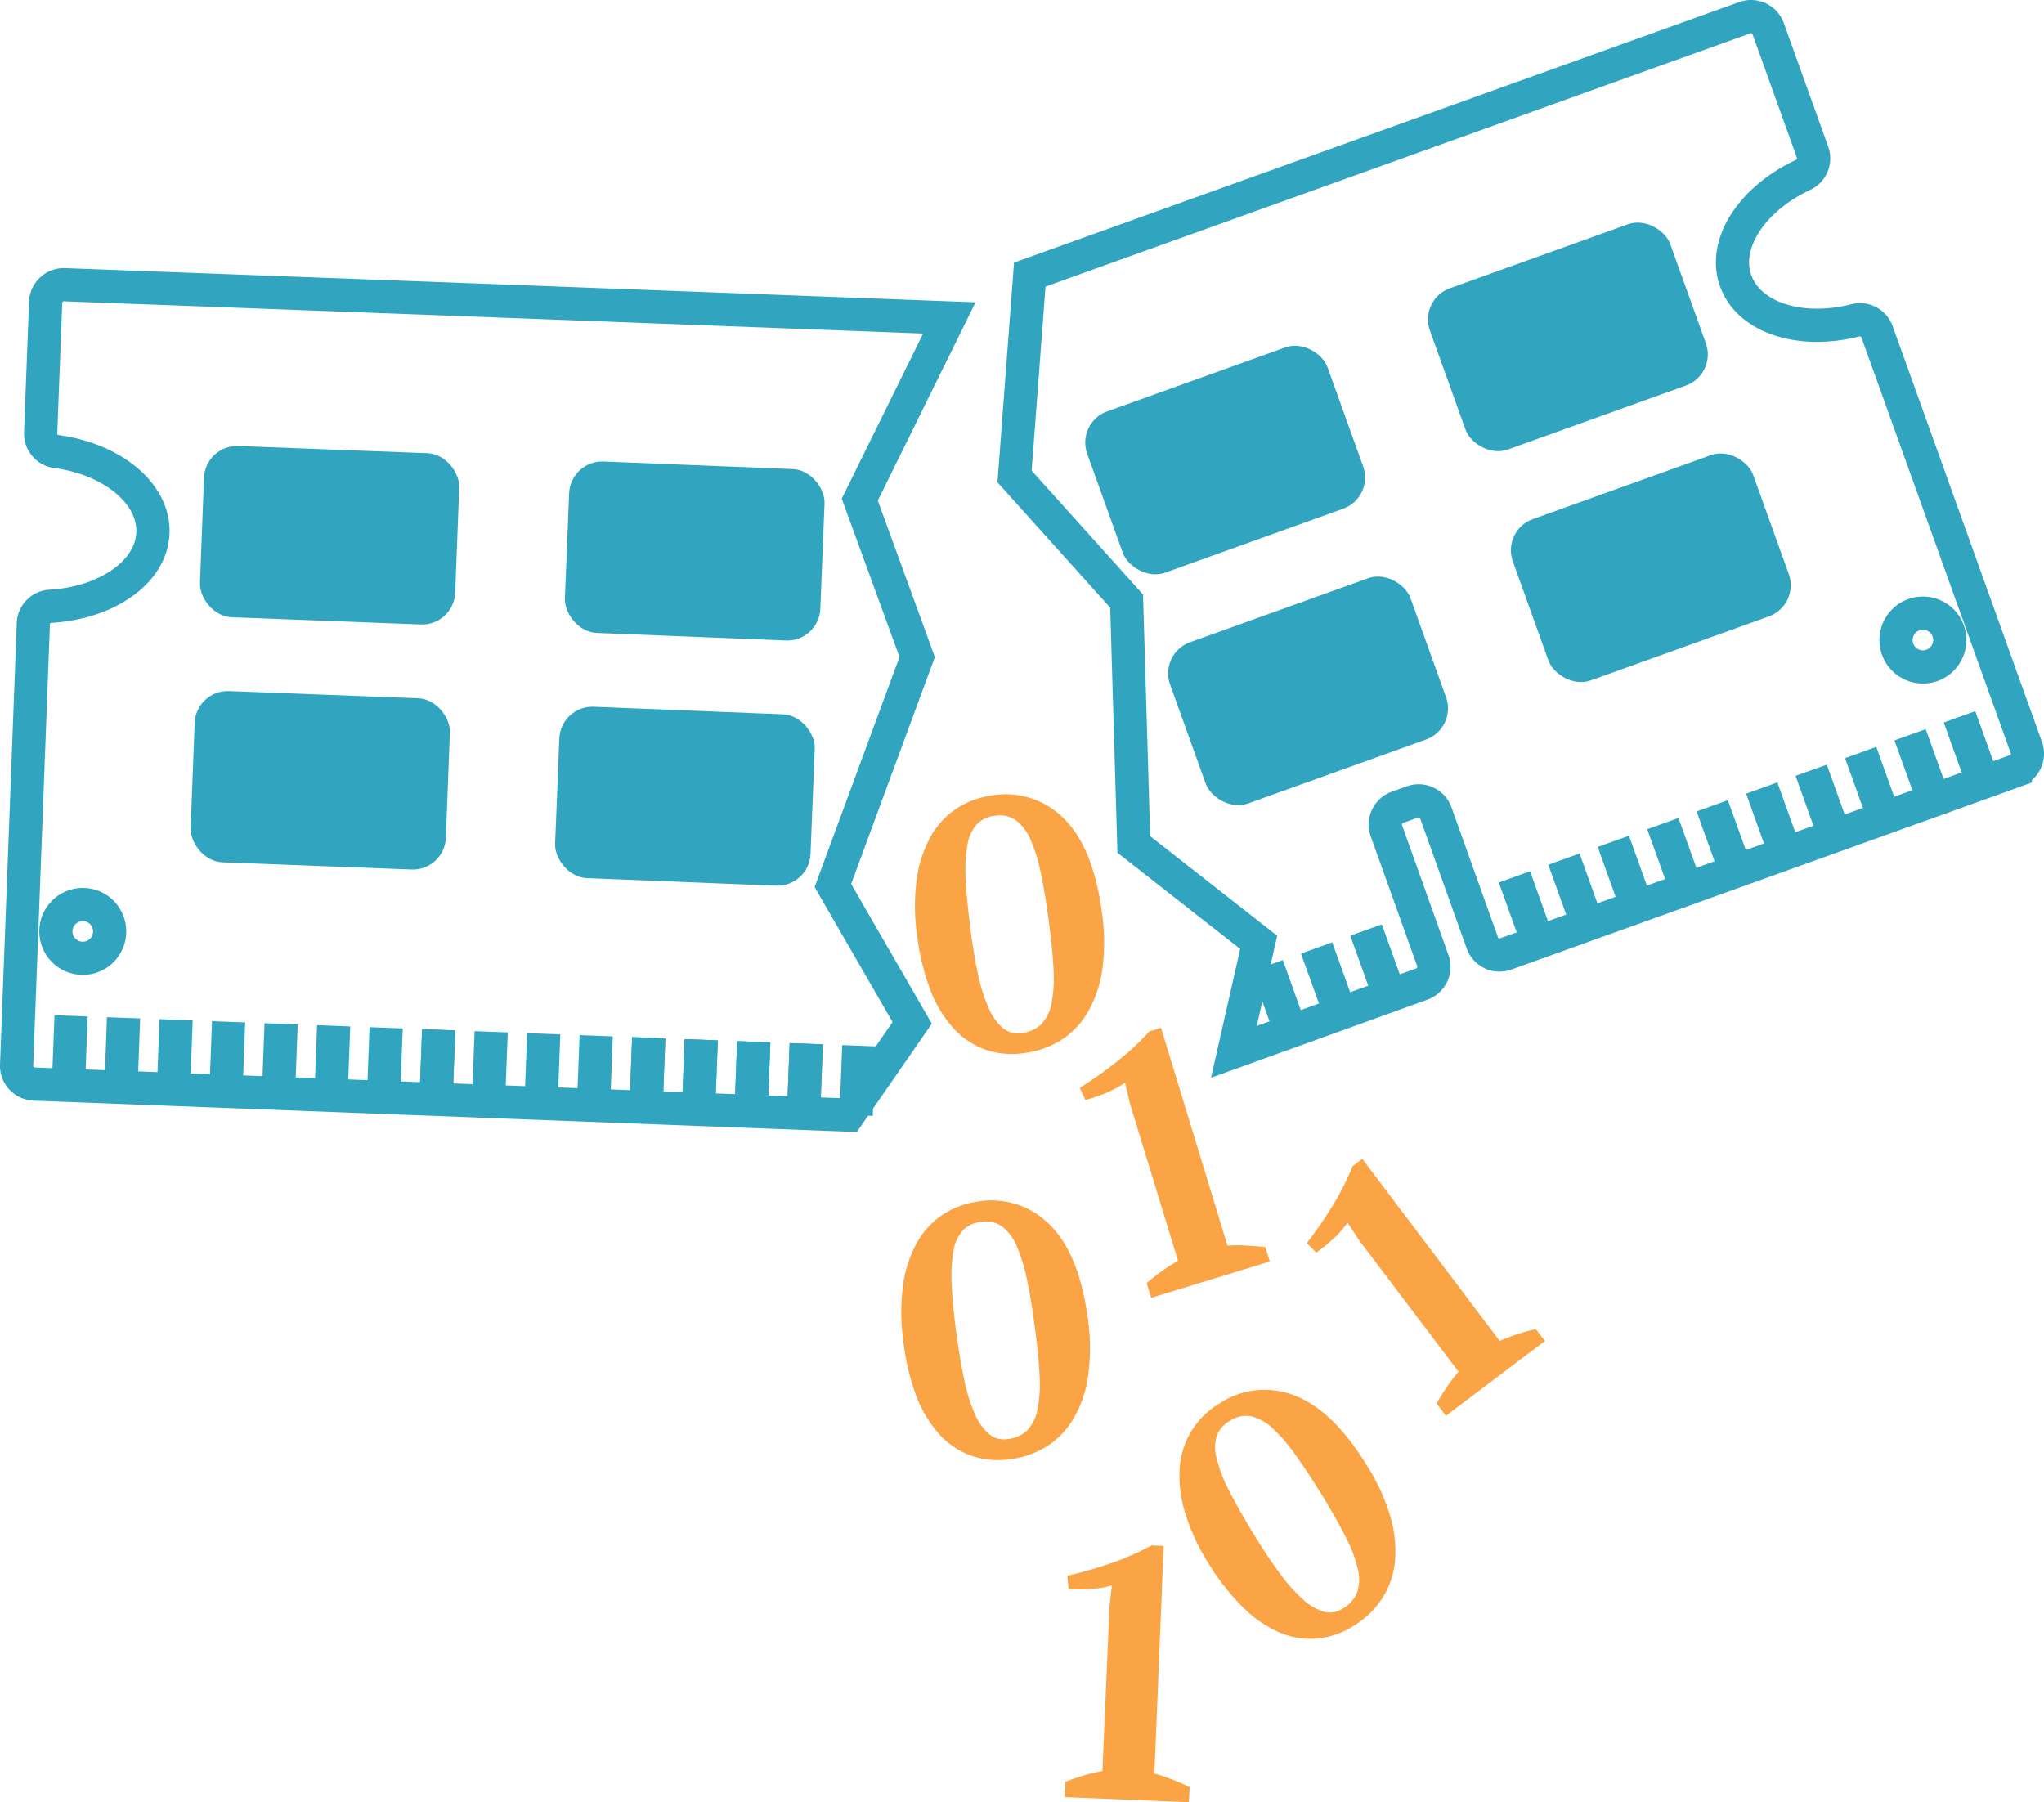 <svg xmlns="http://www.w3.org/2000/svg" viewBox="5.98 6.14 307.7 271.3"><defs><style>.a{fill:none;stroke:#31a5bf;stroke-miterlimit:10;stroke-width:5px;}.b{fill:#31a5bf;}.c{fill:#faa446;}</style></defs><title>rambleed</title><circle class="a" cx="18.44" cy="146.35" r="4.05"/><line class="a" x1="16.68" y1="159.06" x2="16.28" y2="169.52"/><line class="a" x1="24.58" y1="159.36" x2="24.19" y2="169.82"/><line class="a" x1="32.49" y1="159.66" x2="32.09" y2="170.12"/><line class="a" x1="40.39" y1="159.96" x2="40" y2="170.42"/><line class="a" x1="48.3" y1="160.26" x2="47.9" y2="170.72"/><line class="a" x1="56.21" y1="160.56" x2="55.81" y2="171.02"/><line class="a" x1="64.11" y1="160.86" x2="63.71" y2="171.33"/><line class="a" x1="72.02" y1="161.16" x2="71.62" y2="171.63"/><line class="a" x1="79.92" y1="161.46" x2="79.52" y2="171.93"/><line class="a" x1="71.62" y1="171.63" x2="72.02" y2="161.16"/><line class="a" x1="87.83" y1="161.76" x2="87.43" y2="172.23"/><line class="a" x1="95.73" y1="162.06" x2="95.33" y2="172.53"/><line class="a" x1="103.64" y1="162.36" x2="103.24" y2="172.83"/><line class="a" x1="111.54" y1="162.66" x2="111.14" y2="173.13"/><line class="a" x1="103.24" y1="172.83" x2="103.64" y2="162.36"/><line class="a" x1="119.45" y1="162.96" x2="119.05" y2="173.43"/><line class="a" x1="111.14" y1="173.13" x2="111.54" y2="162.66"/><line class="a" x1="127.35" y1="163.26" x2="126.95" y2="173.73"/><line class="a" x1="119.05" y1="173.43" x2="119.45" y2="162.96"/><line class="a" x1="135.26" y1="163.56" x2="134.86" y2="174.03"/><line class="a" x1="126.95" y1="173.73" x2="127.35" y2="163.26"/><path class="a" d="M131.36,139.44l12.69-34.39-8.64-23.7L148.89,54,73.63,51.16,15.7,49a2.74,2.74,0,0,0-2.85,2.64L12.1,71.29a2.72,2.72,0,0,0,2.33,2.82C22.86,75.23,29.19,80.39,29,86.33S22,96.93,13.55,97.41A2.71,2.71,0,0,0,11,100L9.33,144.11l-.85,22.36a2.76,2.76,0,0,0,2.65,2.86L133.69,174l9.61-13.88Z"/><rect class="b" x="91.44" y="75.9" width="38.45" height="25.8" rx="4.98" transform="matrix(1, 0.04, -0.04, 1, 3.45, -4.14)"/><rect class="b" x="36.38" y="73.81" width="38.45" height="25.8" rx="4.98" transform="translate(3.33 -2.05) rotate(2.18)"/><rect class="b" x="90.04" y="112.79" width="38.45" height="25.8" rx="4.98" transform="matrix(1, 0.04, -0.04, 1, 4.85, -4.06)"/><rect class="b" x="34.98" y="110.7" width="38.45" height="25.8" rx="4.98" transform="translate(4.73 -1.97) rotate(2.18)"/><rect class="b" x="171.19" y="62.5" width="38.45" height="25.8" rx="4.98" transform="translate(-14.28 68.81) rotate(-19.76)"/><rect class="b" x="222.78" y="43.96" width="38.45" height="25.8" rx="4.98" transform="translate(-4.97 85.16) rotate(-19.76)"/><rect class="b" x="183.67" y="97.24" width="38.45" height="25.8" rx="4.98" transform="translate(-25.29 75.08) rotate(-19.76)"/><rect class="b" x="235.26" y="78.71" width="38.45" height="25.8" rx="4.98" transform="translate(-15.98 91.43) rotate(-19.76)"/><circle class="a" cx="295.45" cy="102.49" r="4.05"/><line class="a" x1="196.74" y1="151.51" x2="200.28" y2="161.37"/><line class="a" x1="204.18" y1="148.84" x2="207.72" y2="158.69"/><line class="a" x1="211.63" y1="146.16" x2="215.17" y2="156.02"/><line class="a" x1="215.17" y1="156.02" x2="211.63" y2="146.16"/><line class="a" x1="233.96" y1="138.14" x2="237.5" y2="148"/><line class="a" x1="241.41" y1="135.47" x2="244.95" y2="145.32"/><line class="a" x1="248.85" y1="132.79" x2="252.39" y2="142.65"/><line class="a" x1="256.3" y1="130.12" x2="259.84" y2="139.97"/><line class="a" x1="263.74" y1="127.44" x2="267.28" y2="137.3"/><line class="a" x1="271.19" y1="124.77" x2="274.73" y2="134.62"/><line class="a" x1="278.63" y1="122.09" x2="282.17" y2="131.95"/><line class="a" x1="286.08" y1="119.42" x2="289.62" y2="129.27"/><line class="a" x1="293.52" y1="116.75" x2="297.06" y2="126.6"/><line class="a" x1="300.97" y1="114.07" x2="304.51" y2="123.93"/><line class="a" x1="304.51" y1="123.93" x2="300.97" y2="114.07"/><path class="a" d="M221.68,150.76l-7-19.57a2.75,2.75,0,0,1,1.66-3.52l2.27-.81a2.75,2.75,0,0,1,3.52,1.66l7,19.56a2.75,2.75,0,0,0,3.52,1.66l76.71-27.56a2.75,2.75,0,0,0,1.66-3.52L291.7,64.86l-3.15-8.76a2.73,2.73,0,0,0-3.22-1.75c-8.24,2.11-16-.31-18.05-5.9s2.47-12.42,10.17-16A2.73,2.73,0,0,0,278.82,29l-6.66-18.54a2.75,2.75,0,0,0-3.52-1.66L161,47.48l-2.29,30.39,16.87,18.76,1.08,36.63L195.46,148l-3.73,16.48L220,154.28A2.75,2.75,0,0,0,221.68,150.76Z"/><path class="c" d="M142,208.28a30.92,30.92,0,0,1-.09-8.57,18.56,18.56,0,0,1,2.07-6.44,12.23,12.23,0,0,1,3.89-4.26,12.61,12.61,0,0,1,5.37-2A12.27,12.27,0,0,1,164,190.5q4.41,4.33,5.72,14a30.92,30.92,0,0,1,.09,8.57,17.77,17.77,0,0,1-2.12,6.44,12.47,12.47,0,0,1-4,4.28,13.36,13.36,0,0,1-5.55,2,12.46,12.46,0,0,1-6-.53,11.92,11.92,0,0,1-4.77-3.22,18.33,18.33,0,0,1-3.44-5.72A34.51,34.51,0,0,1,142,208.28Zm8-1.09q.53,3.83,1.17,6.83a24.14,24.14,0,0,0,1.58,5,8.23,8.23,0,0,0,2.12,3,3.48,3.48,0,0,0,2.8.75,4.91,4.91,0,0,0,2.95-1.32,6.11,6.11,0,0,0,1.54-3.13,19.76,19.76,0,0,0,.31-5.18q-.15-3.12-.75-7.53c-.34-2.56-.73-4.83-1.14-6.83a25.08,25.08,0,0,0-1.53-5,7.3,7.3,0,0,0-2.2-3,4.27,4.27,0,0,0-3.22-.7,4.47,4.47,0,0,0-2.72,1.29,6.12,6.12,0,0,0-1.4,3.11,22.29,22.29,0,0,0-.25,5.21Q149.39,202.84,150,207.19Z"/><path class="c" d="M197.14,196.05l-17.87,5.46-.67-2.22c.74-.64,1.51-1.24,2.29-1.8s1.6-1.08,2.43-1.56l-7.25-23.7-.72-3.11a15.53,15.53,0,0,1-2.81,1.53,24.57,24.57,0,0,1-3.17,1.08l-.84-1.83a61.54,61.54,0,0,0,5.37-3.78A39.67,39.67,0,0,0,179,161.4l1.76-.54,10,32.79c.92-.05,1.86-.07,2.81,0s1.92.1,2.89.22Z"/><path class="c" d="M238.56,208l-14.91,11.27-1.4-1.85c.48-.86,1-1.69,1.54-2.49s1.13-1.56,1.75-2.3l-14.95-19.77-1.75-2.67a14.94,14.94,0,0,1-2.11,2.4,25.13,25.13,0,0,1-2.6,2.11l-1.42-1.43a64.1,64.1,0,0,0,3.74-5.4,39.6,39.6,0,0,0,3.15-6.18l1.46-1.1L231.74,208c.85-.37,1.72-.7,2.63-1s1.83-.56,2.79-.79Z"/><path class="c" d="M187.87,241.42a30.5,30.5,0,0,1-3.56-7.8,18.37,18.37,0,0,1-.72-6.72,12.22,12.22,0,0,1,1.83-5.47,12.46,12.46,0,0,1,4.11-4,12.28,12.28,0,0,1,11.3-1.22q5.78,2.17,10.9,10.5a30.86,30.86,0,0,1,3.57,7.79,18,18,0,0,1,.67,6.75,12.47,12.47,0,0,1-1.95,5.55,13.46,13.46,0,0,1-4.26,4.09,12.51,12.51,0,0,1-5.66,1.93,11.92,11.92,0,0,1-5.67-1A18.07,18.07,0,0,1,193,248,34.62,34.62,0,0,1,187.87,241.42Zm6.9-4.25q2,3.29,3.83,5.76a24.46,24.46,0,0,0,3.48,3.94,8.34,8.34,0,0,0,3.15,1.88,3.5,3.5,0,0,0,2.87-.45,5,5,0,0,0,2.16-2.4,6.17,6.17,0,0,0,.14-3.49,19.93,19.93,0,0,0-1.83-4.86c-.93-1.86-2.18-4.06-3.73-6.58-1.35-2.2-2.63-4.12-3.82-5.78a24.77,24.77,0,0,0-3.42-4,7.26,7.26,0,0,0-3.22-1.83,4.29,4.29,0,0,0-3.24.67,4.42,4.42,0,0,0-2,2.28,6.19,6.19,0,0,0,0,3.41,22.47,22.47,0,0,0,1.88,4.86C192,232.49,193.23,234.67,194.77,237.17Z"/><path class="c" d="M184.94,277.44l-18.67-.76.09-2.32c.92-.36,1.84-.67,2.77-.94s1.86-.49,2.81-.67L173,248l.35-3.18a15,15,0,0,1-3.16.52,23.5,23.5,0,0,1-3.35,0l-.19-2a59.48,59.48,0,0,0,6.32-1.79,39,39,0,0,0,6.36-2.77l1.83.08-1.4,34.26c.89.25,1.78.55,2.66.89s1.78.73,2.66,1.16Z"/><path class="c" d="M144.07,147.16a30.57,30.57,0,0,1-.1-8.57,18.49,18.49,0,0,1,2.07-6.44,12.23,12.23,0,0,1,3.89-4.26,12.7,12.7,0,0,1,5.38-2,12.25,12.25,0,0,1,10.82,3.47q4.4,4.34,5.71,14a30.57,30.57,0,0,1,.1,8.57,17.78,17.78,0,0,1-2.13,6.44,12.35,12.35,0,0,1-4,4.28,13.39,13.39,0,0,1-5.56,2,12.47,12.47,0,0,1-6-.52,12.09,12.09,0,0,1-4.77-3.23,18.21,18.21,0,0,1-3.44-5.72A34.56,34.56,0,0,1,144.07,147.16Zm8-1.09c.34,2.55.73,4.83,1.16,6.82a25.07,25.07,0,0,0,1.58,5,8.31,8.31,0,0,0,2.12,3,3.49,3.49,0,0,0,2.8.76,5.05,5.05,0,0,0,3-1.32,6.19,6.19,0,0,0,1.54-3.13,20.38,20.38,0,0,0,.3-5.19c-.1-2.07-.35-4.59-.75-7.53q-.51-3.82-1.14-6.83a24.37,24.37,0,0,0-1.52-5,7.32,7.32,0,0,0-2.2-3,4.26,4.26,0,0,0-3.23-.7,4.34,4.34,0,0,0-2.71,1.29,6.13,6.13,0,0,0-1.41,3.11,22.2,22.2,0,0,0-.25,5.2Q151.5,141.71,152.1,146.07Z"/></svg>